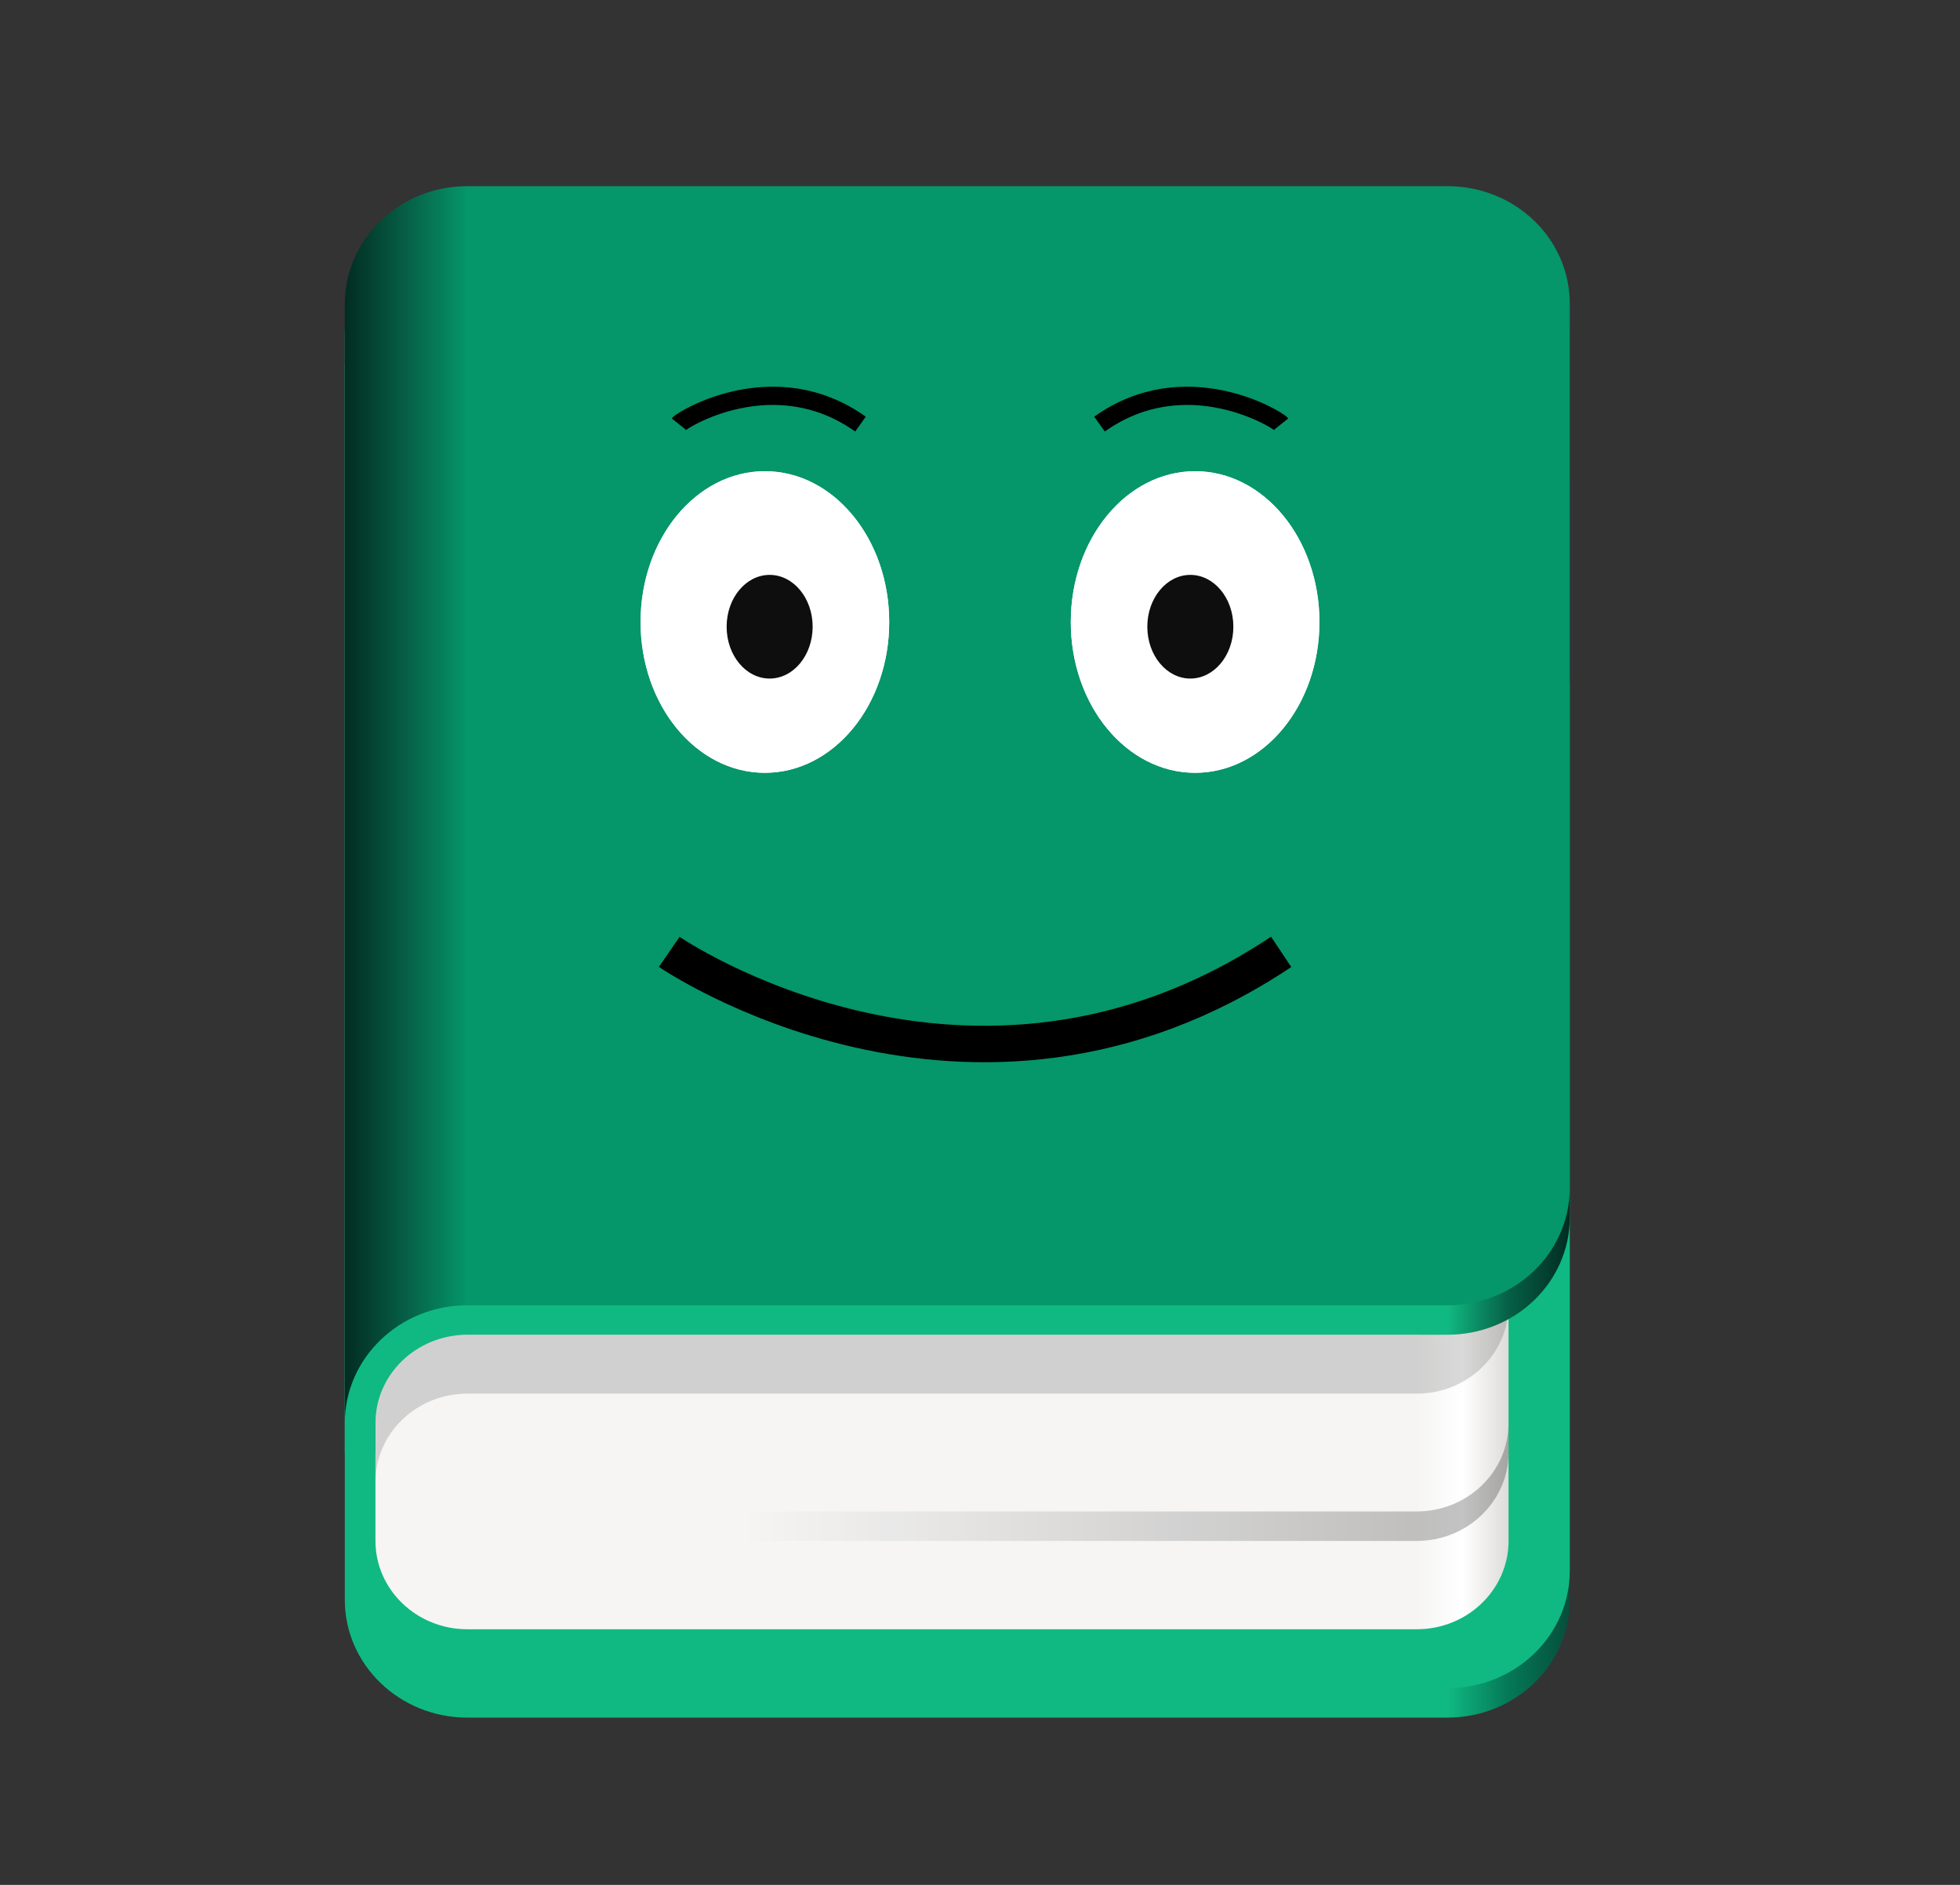 <svg width="52" height="50" viewBox="0 0 52 50" fill="none" xmlns="http://www.w3.org/2000/svg">
<rect x="0" y="0" width="52" height="50" fill="#333333" stroke="none"/>
<g id="scholarsync 2">
<path id="path14" d="M9.148 9.625V42.438C9.148 44.164 10.604 45.563 12.398 45.563H38.398C40.2 45.563 41.648 44.17 41.648 42.438V12.75C41.648 11.018 40.2 9.625 38.398 9.625H9.148Z" fill="url(#paint0_linear_371_3126)"/>
<path id="path15" d="M9.961 15.094V42.438C9.961 43.732 11.053 44.782 12.398 44.782H38.398C40.2 44.782 41.648 43.389 41.648 41.657V18.219C41.648 16.487 40.2 15.094 38.398 15.094H9.961Z" fill="#10B981"/>
<path id="path20" d="M9.961 15.875V40.875C9.961 42.169 11.053 43.219 12.398 43.219H37.586C38.932 43.219 40.023 42.169 40.023 40.875V18.219C40.023 16.925 38.932 15.875 37.586 15.875H9.961Z" fill="url(#paint1_linear_371_3126)"/>
<path id="path21" d="M40.023 33.063C40.023 34.357 38.932 35.407 37.586 35.407H9.961V39.313C9.961 38.019 11.053 36.969 12.398 36.969H37.586C38.932 36.969 40.023 35.919 40.023 34.625V33.063Z" fill="black" fill-opacity="0.149"/>
<path id="path22" d="M12.398 5.719C10.604 5.719 9.148 7.118 9.148 8.844V38.532H9.961V37.75C9.961 36.456 11.053 35.407 12.398 35.407H38.398C40.2 35.407 41.648 34.014 41.648 32.282V8.844C41.648 7.112 40.2 5.719 38.398 5.719H12.398Z" fill="url(#paint2_linear_371_3126)"/>
<path id="path23" d="M12.398 4.938C10.604 4.938 9.148 6.337 9.148 8.063V37.75C9.148 36.025 10.604 34.625 12.398 34.625H38.398C40.2 34.625 41.648 33.232 41.648 31.5V8.063C41.648 6.331 40.2 4.938 38.398 4.938H12.398Z" fill="url(#paint3_linear_371_3126)"/>
<path id="path24" d="M40.023 37.751C40.023 39.044 38.932 40.094 37.586 40.094H19.711V40.876H37.586C38.932 40.876 40.023 39.826 40.023 38.532V37.751Z" fill="url(#paint4_linear_371_3126)"/>
<g id="Ellipse 12">
<ellipse cx="20.293" cy="16.5" rx="3.298" ry="4" fill="white"/>
<ellipse cx="20.293" cy="16.5" rx="3.298" ry="4" fill="white"/>
</g>
<g id="Ellipse 14">
<ellipse cx="31.707" cy="16.5" rx="3.298" ry="4" fill="white"/>
<ellipse cx="31.707" cy="16.5" rx="3.298" ry="4" fill="white"/>
</g>
<ellipse id="Ellipse 13" cx="20.419" cy="16.625" rx="1.141" ry="1.375" fill="#0E0E0E"/>
<path id="Ellipse 15" d="M32.722 16.625C32.722 17.384 32.211 18 31.58 18C30.95 18 30.439 17.384 30.439 16.625C30.439 15.866 30.95 15.25 31.58 15.25C32.211 15.25 32.722 15.866 32.722 16.625Z" fill="#0E0E0E"/>
<path id="Line 11" d="M17.756 25.25C17.756 25.25 25.746 30.75 33.99 25.25" stroke="black" stroke-width="0.967"/>
<path id="Line 12" d="M33.99 11.25C33.892 11.127 31.454 9.625 29.171 11.25" stroke="black" stroke-width="0.484"/>
<path id="Line 13" d="M18.01 11.25C18.108 11.127 20.546 9.625 22.829 11.25" stroke="black" stroke-width="0.484"/>
</g>
<defs>
<linearGradient id="paint0_linear_371_3126" x1="38.398" y1="27.594" x2="41.648" y2="27.594" gradientUnits="userSpaceOnUse">
<stop stop-color="#10B981"/>
<stop offset="0.5" stop-color="#047857"/>
<stop offset="1" stop-color="#064E3B"/>
</linearGradient>
<linearGradient id="paint1_linear_371_3126" x1="37.586" y1="29.547" x2="40.023" y2="29.547" gradientUnits="userSpaceOnUse">
<stop stop-color="#F6F5F4"/>
<stop offset="0.5" stop-color="white"/>
<stop offset="1" stop-color="#DDDCD9"/>
</linearGradient>
<linearGradient id="paint2_linear_371_3126" x1="38.398" y1="22.125" x2="41.648" y2="22.125" gradientUnits="userSpaceOnUse">
<stop stop-color="#10B981"/>
<stop offset="0.5" stop-color="#065F46"/>
<stop offset="1" stop-color="#022C22"/>
</linearGradient>
<linearGradient id="paint3_linear_371_3126" x1="9.148" y1="21.344" x2="12.398" y2="21.344" gradientUnits="userSpaceOnUse">
<stop stop-color="#022C22"/>
<stop offset="0.5" stop-color="#065F46"/>
<stop offset="1" stop-color="#059669"/>
</linearGradient>
<linearGradient id="paint4_linear_371_3126" x1="19.711" y1="39.313" x2="40.023" y2="39.313" gradientUnits="userSpaceOnUse">
<stop stop-opacity="0"/>
<stop offset="1" stop-opacity="0.251"/>
</linearGradient>
</defs>
</svg>
